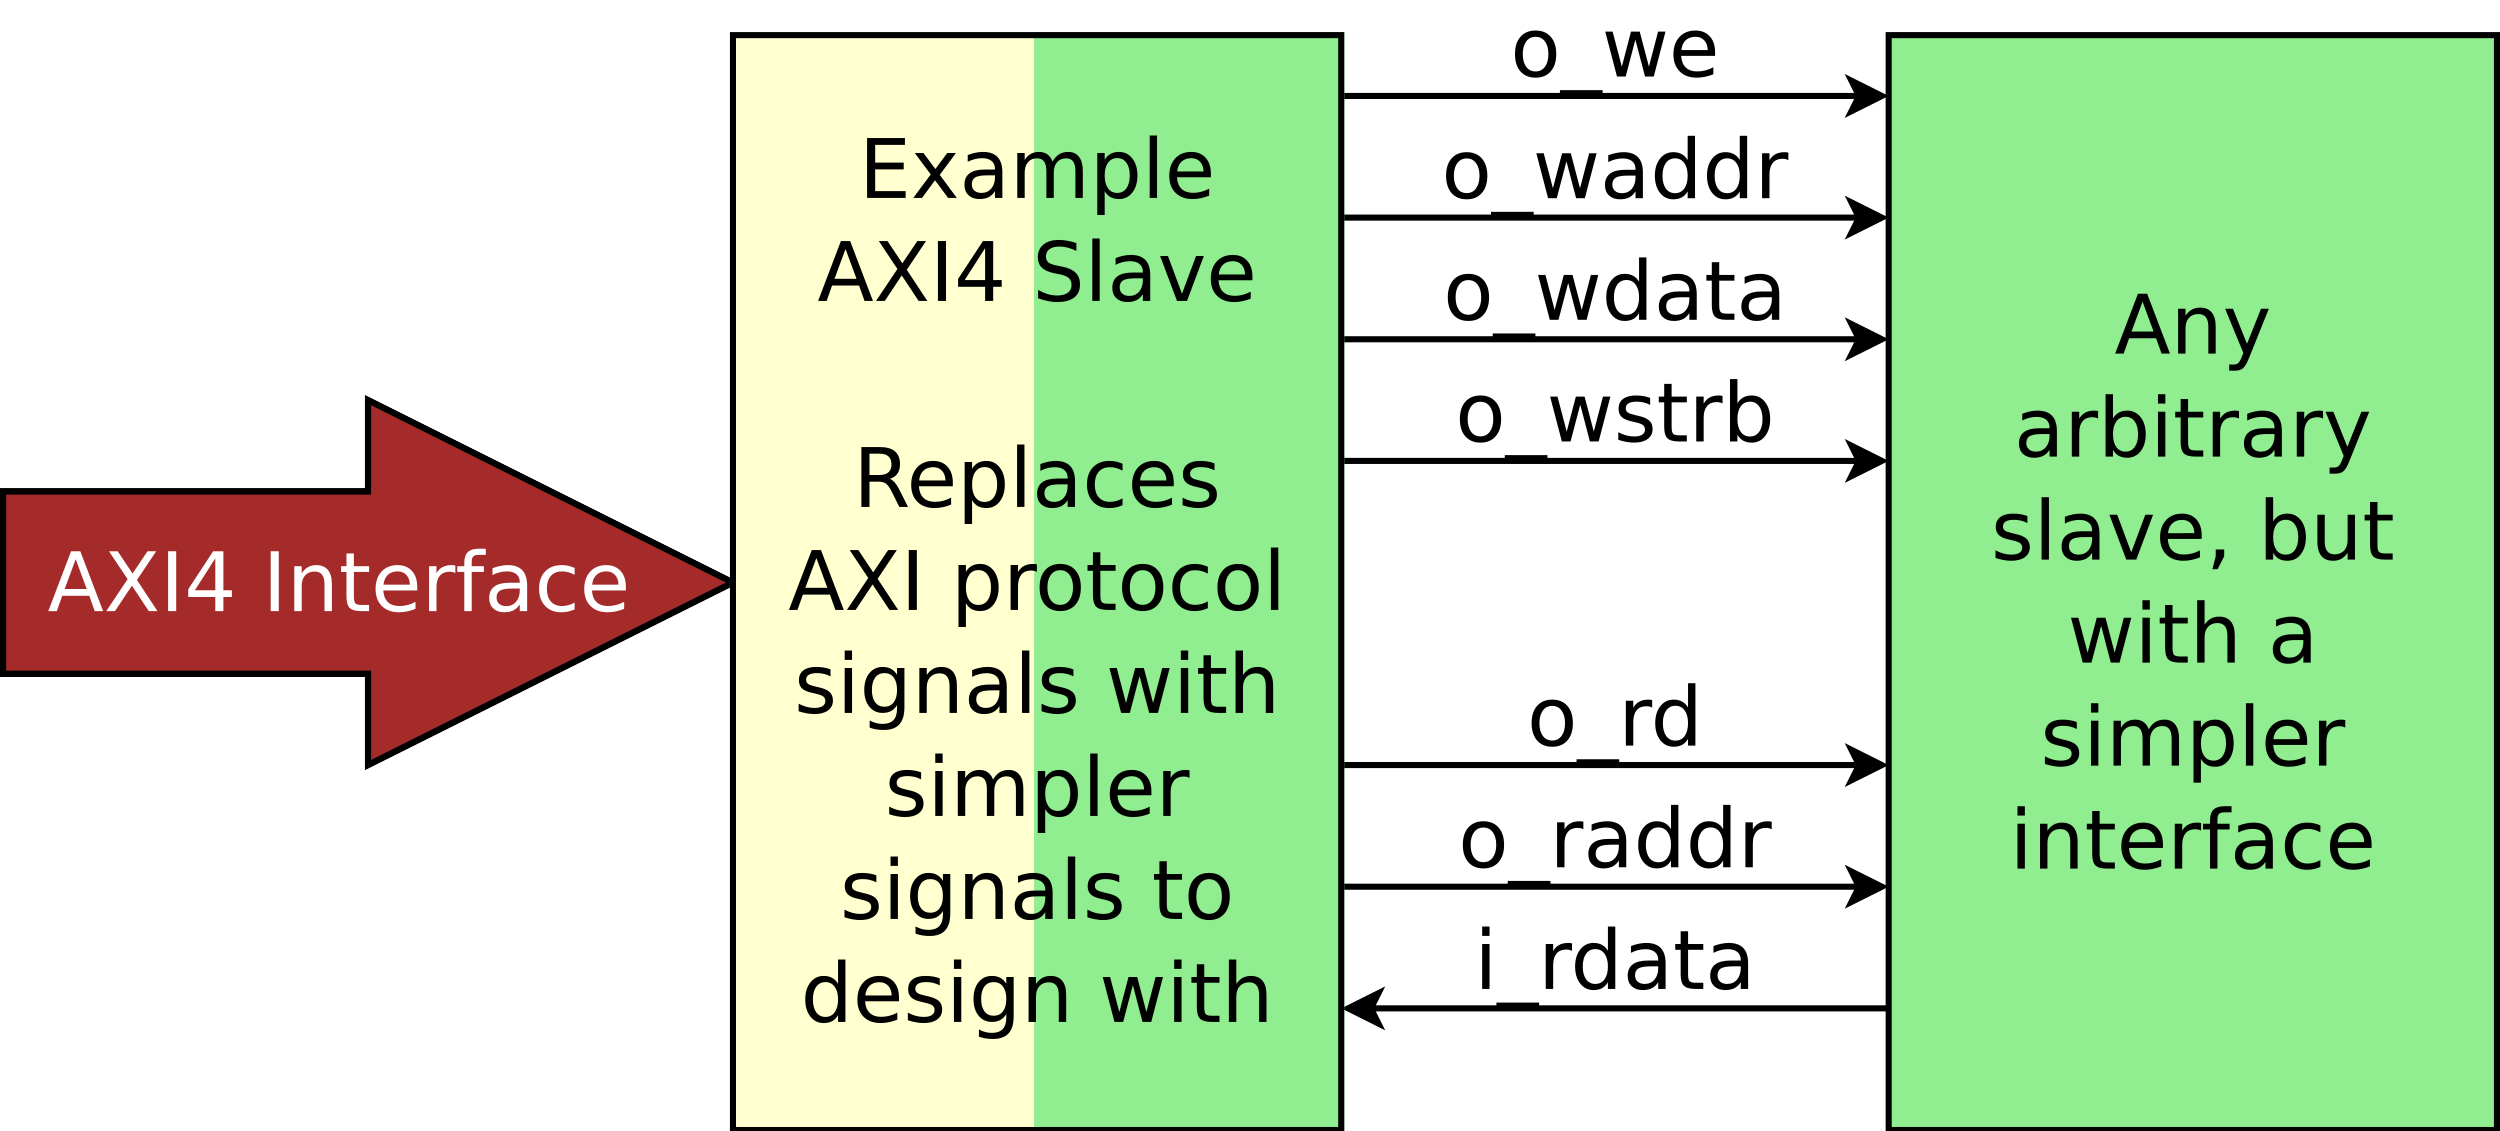 <?xml version="1.0" encoding="UTF-8"?>
<svg xmlns="http://www.w3.org/2000/svg" xmlns:xlink="http://www.w3.org/1999/xlink" width="822pt" height="372pt" viewBox="0 0 822 372" version="1.1">
<defs>
<g>
<symbol overflow="visible" id="glyph0-0">
<path style="stroke:none;" d="M 1.344 4.766 L 1.344 -19.031 L 14.844 -19.031 L 14.844 4.766 Z M 2.859 3.266 L 13.344 3.266 L 13.344 -17.516 L 2.859 -17.516 Z M 2.859 3.266 "/>
</symbol>
<symbol overflow="visible" id="glyph0-1">
<path style="stroke:none;" d="M 9.234 -17.062 L 5.609 -7.266 L 12.859 -7.266 Z M 7.719 -19.688 L 10.75 -19.688 L 18.25 0 L 15.484 0 L 13.688 -5.047 L 4.812 -5.047 L 3.016 0 L 0.219 0 Z M 7.719 -19.688 "/>
</symbol>
<symbol overflow="visible" id="glyph0-2">
<path style="stroke:none;" d="M 1.703 -19.688 L 4.562 -19.688 L 9.453 -12.359 L 14.375 -19.688 L 17.234 -19.688 L 10.906 -10.234 L 17.656 0 L 14.797 0 L 9.25 -8.375 L 3.672 0 L 0.797 0 L 7.828 -10.5 Z M 1.703 -19.688 "/>
</symbol>
<symbol overflow="visible" id="glyph0-3">
<path style="stroke:none;" d="M 2.656 -19.688 L 5.312 -19.688 L 5.312 0 L 2.656 0 Z M 2.656 -19.688 "/>
</symbol>
<symbol overflow="visible" id="glyph0-4">
<path style="stroke:none;" d="M 10.203 -17.359 L 3.484 -6.859 L 10.203 -6.859 Z M 9.5 -19.688 L 12.859 -19.688 L 12.859 -6.859 L 15.656 -6.859 L 15.656 -4.641 L 12.859 -4.641 L 12.859 0 L 10.203 0 L 10.203 -4.641 L 1.312 -4.641 L 1.312 -7.219 Z M 9.5 -19.688 "/>
</symbol>
<symbol overflow="visible" id="glyph0-5">
<path style="stroke:none;" d=""/>
</symbol>
<symbol overflow="visible" id="glyph0-6">
<path style="stroke:none;" d="M 14.812 -8.906 L 14.812 0 L 12.391 0 L 12.391 -8.828 C 12.391 -10.223 12.117 -11.27 11.578 -11.969 C 11.035 -12.664 10.219 -13.016 9.125 -13.016 C 7.812 -13.016 6.773 -12.594 6.016 -11.75 C 5.266 -10.914 4.891 -9.781 4.891 -8.344 L 4.891 0 L 2.453 0 L 2.453 -14.766 L 4.891 -14.766 L 4.891 -12.469 C 5.473 -13.352 6.156 -14.016 6.938 -14.453 C 7.727 -14.898 8.633 -15.125 9.656 -15.125 C 11.352 -15.125 12.633 -14.598 13.5 -13.547 C 14.375 -12.492 14.812 -10.945 14.812 -8.906 Z M 14.812 -8.906 "/>
</symbol>
<symbol overflow="visible" id="glyph0-7">
<path style="stroke:none;" d="M 4.938 -18.953 L 4.938 -14.766 L 9.938 -14.766 L 9.938 -12.875 L 4.938 -12.875 L 4.938 -4.859 C 4.938 -3.66 5.102 -2.891 5.438 -2.547 C 5.77 -2.203 6.441 -2.031 7.453 -2.031 L 9.938 -2.031 L 9.938 0 L 7.453 0 C 5.578 0 4.281 -0.348 3.562 -1.047 C 2.852 -1.742 2.5 -3.016 2.5 -4.859 L 2.5 -12.875 L 0.719 -12.875 L 0.719 -14.766 L 2.5 -14.766 L 2.5 -18.953 Z M 4.938 -18.953 "/>
</symbol>
<symbol overflow="visible" id="glyph0-8">
<path style="stroke:none;" d="M 15.172 -7.984 L 15.172 -6.797 L 4.016 -6.797 C 4.117 -5.129 4.617 -3.859 5.516 -2.984 C 6.422 -2.109 7.68 -1.672 9.297 -1.672 C 10.223 -1.672 11.125 -1.785 12 -2.016 C 12.875 -2.242 13.742 -2.586 14.609 -3.047 L 14.609 -0.75 C 13.734 -0.383 12.836 -0.109 11.922 0.078 C 11.016 0.273 10.094 0.375 9.156 0.375 C 6.789 0.375 4.922 -0.305 3.547 -1.672 C 2.172 -3.047 1.484 -4.898 1.484 -7.234 C 1.484 -9.648 2.133 -11.566 3.438 -12.984 C 4.75 -14.41 6.516 -15.125 8.734 -15.125 C 10.711 -15.125 12.281 -14.484 13.438 -13.203 C 14.594 -11.922 15.172 -10.18 15.172 -7.984 Z M 12.75 -8.703 C 12.727 -10.023 12.352 -11.082 11.625 -11.875 C 10.906 -12.664 9.945 -13.062 8.75 -13.062 C 7.395 -13.062 6.312 -12.676 5.5 -11.906 C 4.688 -11.145 4.219 -10.07 4.094 -8.688 Z M 12.75 -8.703 "/>
</symbol>
<symbol overflow="visible" id="glyph0-9">
<path style="stroke:none;" d="M 11.094 -12.5 C 10.82 -12.656 10.523 -12.77 10.203 -12.844 C 9.891 -12.914 9.539 -12.953 9.156 -12.953 C 7.781 -12.953 6.723 -12.504 5.984 -11.609 C 5.254 -10.723 4.891 -9.445 4.891 -7.781 L 4.891 0 L 2.453 0 L 2.453 -14.766 L 4.891 -14.766 L 4.891 -12.469 C 5.398 -13.363 6.062 -14.031 6.875 -14.469 C 7.695 -14.906 8.691 -15.125 9.859 -15.125 C 10.023 -15.125 10.207 -15.113 10.406 -15.094 C 10.613 -15.07 10.844 -15.035 11.094 -14.984 Z M 11.094 -12.5 "/>
</symbol>
<symbol overflow="visible" id="glyph0-10">
<path style="stroke:none;" d="M 10.016 -20.516 L 10.016 -18.5 L 7.703 -18.5 C 6.828 -18.5 6.219 -18.32 5.875 -17.969 C 5.539 -17.613 5.375 -16.984 5.375 -16.078 L 5.375 -14.766 L 9.375 -14.766 L 9.375 -12.875 L 5.375 -12.875 L 5.375 0 L 2.938 0 L 2.938 -12.875 L 0.625 -12.875 L 0.625 -14.766 L 2.938 -14.766 L 2.938 -15.797 C 2.938 -17.441 3.316 -18.641 4.078 -19.391 C 4.848 -20.141 6.062 -20.516 7.719 -20.516 Z M 10.016 -20.516 "/>
</symbol>
<symbol overflow="visible" id="glyph0-11">
<path style="stroke:none;" d="M 9.25 -7.422 C 7.289 -7.422 5.93 -7.195 5.172 -6.75 C 4.422 -6.301 4.047 -5.535 4.047 -4.453 C 4.047 -3.598 4.328 -2.914 4.891 -2.406 C 5.461 -1.895 6.238 -1.641 7.219 -1.641 C 8.562 -1.641 9.641 -2.117 10.453 -3.078 C 11.266 -4.035 11.672 -5.301 11.672 -6.875 L 11.672 -7.422 Z M 14.094 -8.422 L 14.094 0 L 11.672 0 L 11.672 -2.234 C 11.117 -1.336 10.426 -0.676 9.594 -0.25 C 8.77 0.164 7.758 0.375 6.562 0.375 C 5.051 0.375 3.848 -0.047 2.953 -0.891 C 2.066 -1.734 1.625 -2.867 1.625 -4.297 C 1.625 -5.961 2.176 -7.219 3.281 -8.062 C 4.395 -8.906 6.055 -9.328 8.266 -9.328 L 11.672 -9.328 L 11.672 -9.562 C 11.672 -10.676 11.301 -11.535 10.562 -12.141 C 9.832 -12.754 8.801 -13.062 7.469 -13.062 C 6.625 -13.062 5.801 -12.957 5 -12.75 C 4.207 -12.551 3.441 -12.254 2.703 -11.859 L 2.703 -14.094 C 3.586 -14.438 4.445 -14.691 5.281 -14.859 C 6.125 -15.035 6.938 -15.125 7.719 -15.125 C 9.852 -15.125 11.445 -14.566 12.5 -13.453 C 13.562 -12.348 14.094 -10.672 14.094 -8.422 Z M 14.094 -8.422 "/>
</symbol>
<symbol overflow="visible" id="glyph0-12">
<path style="stroke:none;" d="M 13.172 -14.203 L 13.172 -11.938 C 12.484 -12.312 11.797 -12.594 11.109 -12.781 C 10.422 -12.969 9.723 -13.062 9.016 -13.062 C 7.441 -13.062 6.219 -12.562 5.344 -11.562 C 4.477 -10.57 4.047 -9.176 4.047 -7.375 C 4.047 -5.57 4.477 -4.172 5.344 -3.172 C 6.219 -2.172 7.441 -1.672 9.016 -1.672 C 9.723 -1.672 10.422 -1.766 11.109 -1.953 C 11.797 -2.141 12.484 -2.426 13.172 -2.812 L 13.172 -0.562 C 12.492 -0.25 11.789 -0.016 11.062 0.141 C 10.344 0.297 9.57 0.375 8.75 0.375 C 6.531 0.375 4.766 -0.32 3.453 -1.719 C 2.141 -3.113 1.484 -5 1.484 -7.375 C 1.484 -9.781 2.145 -11.672 3.469 -13.047 C 4.789 -14.43 6.602 -15.125 8.906 -15.125 C 9.656 -15.125 10.383 -15.047 11.094 -14.891 C 11.812 -14.734 12.504 -14.504 13.172 -14.203 Z M 13.172 -14.203 "/>
</symbol>
<symbol overflow="visible" id="glyph0-13">
<path style="stroke:none;" d="M 8.266 -13.062 C 6.961 -13.062 5.93 -12.551 5.172 -11.531 C 4.422 -10.52 4.047 -9.133 4.047 -7.375 C 4.047 -5.602 4.422 -4.207 5.172 -3.188 C 5.922 -2.176 6.953 -1.672 8.266 -1.672 C 9.555 -1.672 10.578 -2.18 11.328 -3.203 C 12.086 -4.223 12.469 -5.613 12.469 -7.375 C 12.469 -9.125 12.086 -10.508 11.328 -11.531 C 10.578 -12.551 9.555 -13.062 8.266 -13.062 Z M 8.266 -15.125 C 10.379 -15.125 12.035 -14.438 13.234 -13.062 C 14.441 -11.695 15.047 -9.801 15.047 -7.375 C 15.047 -4.957 14.441 -3.062 13.234 -1.688 C 12.035 -0.312 10.379 0.375 8.266 0.375 C 6.148 0.375 4.488 -0.312 3.281 -1.688 C 2.082 -3.062 1.484 -4.957 1.484 -7.375 C 1.484 -9.801 2.082 -11.695 3.281 -13.062 C 4.488 -14.438 6.148 -15.125 8.266 -15.125 Z M 8.266 -15.125 "/>
</symbol>
<symbol overflow="visible" id="glyph0-14">
<path style="stroke:none;" d="M 13.766 4.484 L 13.766 6.375 L -0.266 6.375 L -0.266 4.484 Z M 13.766 4.484 "/>
</symbol>
<symbol overflow="visible" id="glyph0-15">
<path style="stroke:none;" d="M 1.141 -14.766 L 3.562 -14.766 L 6.594 -3.25 L 9.609 -14.766 L 12.469 -14.766 L 15.5 -3.25 L 18.516 -14.766 L 20.953 -14.766 L 17.094 0 L 14.219 0 L 11.047 -12.109 L 7.859 0 L 5 0 Z M 1.141 -14.766 "/>
</symbol>
<symbol overflow="visible" id="glyph0-16">
<path style="stroke:none;" d="M 12.266 -12.531 L 12.266 -20.516 L 14.688 -20.516 L 14.688 0 L 12.266 0 L 12.266 -2.219 C 11.754 -1.332 11.109 -0.676 10.328 -0.25 C 9.547 0.164 8.613 0.375 7.531 0.375 C 5.75 0.375 4.297 -0.332 3.172 -1.75 C 2.047 -3.176 1.484 -5.051 1.484 -7.375 C 1.484 -9.688 2.047 -11.555 3.172 -12.984 C 4.297 -14.41 5.75 -15.125 7.531 -15.125 C 8.613 -15.125 9.547 -14.91 10.328 -14.484 C 11.109 -14.055 11.754 -13.406 12.266 -12.531 Z M 4 -7.375 C 4 -5.582 4.363 -4.176 5.094 -3.156 C 5.832 -2.145 6.844 -1.641 8.125 -1.641 C 9.406 -1.641 10.414 -2.145 11.156 -3.156 C 11.895 -4.176 12.266 -5.582 12.266 -7.375 C 12.266 -9.156 11.895 -10.551 11.156 -11.562 C 10.414 -12.582 9.406 -13.094 8.125 -13.094 C 6.844 -13.094 5.832 -12.582 5.094 -11.562 C 4.363 -10.551 4 -9.156 4 -7.375 Z M 4 -7.375 "/>
</symbol>
<symbol overflow="visible" id="glyph0-17">
<path style="stroke:none;" d="M 11.953 -14.328 L 11.953 -12.031 C 11.266 -12.383 10.551 -12.648 9.812 -12.828 C 9.082 -13.004 8.32 -13.094 7.531 -13.094 C 6.32 -13.094 5.414 -12.906 4.812 -12.531 C 4.219 -12.164 3.922 -11.613 3.922 -10.875 C 3.922 -10.312 4.133 -9.867 4.562 -9.547 C 4.988 -9.234 5.852 -8.93 7.156 -8.641 L 7.984 -8.453 C 9.711 -8.078 10.938 -7.551 11.656 -6.875 C 12.383 -6.207 12.75 -5.273 12.75 -4.078 C 12.75 -2.703 12.207 -1.613 11.125 -0.812 C 10.039 -0.02 8.547 0.375 6.641 0.375 C 5.848 0.375 5.023 0.297 4.172 0.141 C 3.316 -0.004 2.414 -0.234 1.469 -0.547 L 1.469 -3.047 C 2.363 -2.578 3.242 -2.223 4.109 -1.984 C 4.984 -1.754 5.848 -1.641 6.703 -1.641 C 7.836 -1.641 8.711 -1.836 9.328 -2.234 C 9.941 -2.629 10.25 -3.18 10.25 -3.891 C 10.25 -4.547 10.023 -5.051 9.578 -5.406 C 9.141 -5.758 8.172 -6.098 6.672 -6.422 L 5.828 -6.625 C 4.328 -6.938 3.238 -7.422 2.562 -8.078 C 1.895 -8.734 1.562 -9.629 1.562 -10.766 C 1.562 -12.16 2.051 -13.234 3.031 -13.984 C 4.02 -14.742 5.422 -15.125 7.234 -15.125 C 8.129 -15.125 8.973 -15.055 9.766 -14.922 C 10.555 -14.785 11.285 -14.586 11.953 -14.328 Z M 11.953 -14.328 "/>
</symbol>
<symbol overflow="visible" id="glyph0-18">
<path style="stroke:none;" d="M 13.141 -7.375 C 13.141 -9.156 12.77 -10.551 12.031 -11.562 C 11.301 -12.582 10.297 -13.094 9.016 -13.094 C 7.734 -13.094 6.723 -12.582 5.984 -11.562 C 5.254 -10.551 4.891 -9.156 4.891 -7.375 C 4.891 -5.582 5.254 -4.176 5.984 -3.156 C 6.723 -2.145 7.734 -1.641 9.016 -1.641 C 10.297 -1.641 11.301 -2.145 12.031 -3.156 C 12.77 -4.176 13.141 -5.582 13.141 -7.375 Z M 4.891 -12.531 C 5.398 -13.406 6.039 -14.055 6.812 -14.484 C 7.594 -14.91 8.523 -15.125 9.609 -15.125 C 11.398 -15.125 12.852 -14.41 13.969 -12.984 C 15.094 -11.555 15.656 -9.688 15.656 -7.375 C 15.656 -5.051 15.094 -3.176 13.969 -1.75 C 12.852 -0.332 11.398 0.375 9.609 0.375 C 8.523 0.375 7.594 0.164 6.812 -0.25 C 6.039 -0.676 5.398 -1.332 4.891 -2.219 L 4.891 0 L 2.453 0 L 2.453 -20.516 L 4.891 -20.516 Z M 4.891 -12.531 "/>
</symbol>
<symbol overflow="visible" id="glyph0-19">
<path style="stroke:none;" d="M 2.547 -14.766 L 4.969 -14.766 L 4.969 0 L 2.547 0 Z M 2.547 -20.516 L 4.969 -20.516 L 4.969 -17.438 L 2.547 -17.438 Z M 2.547 -20.516 "/>
</symbol>
<symbol overflow="visible" id="glyph0-20">
<path style="stroke:none;" d="M 8.688 1.375 C 8 3.133 7.328 4.281 6.672 4.812 C 6.023 5.344 5.16 5.609 4.078 5.609 L 2.141 5.609 L 2.141 3.594 L 3.562 3.594 C 4.227 3.594 4.742 3.43 5.109 3.109 C 5.484 2.797 5.895 2.051 6.344 0.875 L 6.781 -0.234 L 0.797 -14.766 L 3.375 -14.766 L 7.984 -3.219 L 12.609 -14.766 L 15.172 -14.766 Z M 8.688 1.375 "/>
</symbol>
<symbol overflow="visible" id="glyph0-21">
<path style="stroke:none;" d="M 2.547 -20.516 L 4.969 -20.516 L 4.969 0 L 2.547 0 Z M 2.547 -20.516 "/>
</symbol>
<symbol overflow="visible" id="glyph0-22">
<path style="stroke:none;" d="M 0.797 -14.766 L 3.375 -14.766 L 7.984 -2.375 L 12.609 -14.766 L 15.172 -14.766 L 9.641 0 L 6.344 0 Z M 0.797 -14.766 "/>
</symbol>
<symbol overflow="visible" id="glyph0-23">
<path style="stroke:none;" d="M 3.172 -3.344 L 5.953 -3.344 L 5.953 -1.078 L 3.781 3.141 L 2.078 3.141 L 3.172 -1.078 Z M 3.172 -3.344 "/>
</symbol>
<symbol overflow="visible" id="glyph0-24">
<path style="stroke:none;" d="M 2.297 -5.828 L 2.297 -14.766 L 4.719 -14.766 L 4.719 -5.922 C 4.719 -4.523 4.988 -3.477 5.531 -2.781 C 6.082 -2.082 6.898 -1.734 7.984 -1.734 C 9.297 -1.734 10.332 -2.148 11.094 -2.984 C 11.852 -3.816 12.234 -4.953 12.234 -6.391 L 12.234 -14.766 L 14.656 -14.766 L 14.656 0 L 12.234 0 L 12.234 -2.266 C 11.641 -1.367 10.953 -0.703 10.172 -0.266 C 9.398 0.16 8.5 0.375 7.469 0.375 C 5.781 0.375 4.492 -0.148 3.609 -1.203 C 2.734 -2.254 2.297 -3.797 2.297 -5.828 Z M 8.391 -15.125 Z M 8.391 -15.125 "/>
</symbol>
<symbol overflow="visible" id="glyph0-25">
<path style="stroke:none;" d="M 14.812 -8.906 L 14.812 0 L 12.391 0 L 12.391 -8.828 C 12.391 -10.223 12.117 -11.27 11.578 -11.969 C 11.035 -12.664 10.219 -13.016 9.125 -13.016 C 7.812 -13.016 6.773 -12.594 6.016 -11.75 C 5.266 -10.914 4.891 -9.781 4.891 -8.344 L 4.891 0 L 2.453 0 L 2.453 -20.516 L 4.891 -20.516 L 4.891 -12.469 C 5.473 -13.352 6.156 -14.016 6.938 -14.453 C 7.727 -14.898 8.633 -15.125 9.656 -15.125 C 11.352 -15.125 12.633 -14.598 13.5 -13.547 C 14.375 -12.492 14.812 -10.945 14.812 -8.906 Z M 14.812 -8.906 "/>
</symbol>
<symbol overflow="visible" id="glyph0-26">
<path style="stroke:none;" d="M 14.047 -11.938 C 14.648 -13.02 15.375 -13.82 16.219 -14.344 C 17.062 -14.863 18.055 -15.125 19.203 -15.125 C 20.734 -15.125 21.914 -14.582 22.75 -13.5 C 23.582 -12.426 24 -10.895 24 -8.906 L 24 0 L 21.562 0 L 21.562 -8.828 C 21.562 -10.242 21.312 -11.297 20.812 -11.984 C 20.312 -12.672 19.547 -13.016 18.516 -13.016 C 17.266 -13.016 16.273 -12.594 15.547 -11.75 C 14.816 -10.914 14.453 -9.781 14.453 -8.344 L 14.453 0 L 12.016 0 L 12.016 -8.828 C 12.016 -10.254 11.758 -11.305 11.25 -11.984 C 10.75 -12.672 9.977 -13.016 8.938 -13.016 C 7.695 -13.016 6.711 -12.594 5.984 -11.75 C 5.254 -10.914 4.891 -9.781 4.891 -8.344 L 4.891 0 L 2.453 0 L 2.453 -14.766 L 4.891 -14.766 L 4.891 -12.469 C 5.441 -13.375 6.102 -14.039 6.875 -14.469 C 7.656 -14.906 8.578 -15.125 9.641 -15.125 C 10.711 -15.125 11.625 -14.848 12.375 -14.297 C 13.125 -13.754 13.68 -12.969 14.047 -11.938 Z M 14.047 -11.938 "/>
</symbol>
<symbol overflow="visible" id="glyph0-27">
<path style="stroke:none;" d="M 4.891 -2.219 L 4.891 5.609 L 2.453 5.609 L 2.453 -14.766 L 4.891 -14.766 L 4.891 -12.531 C 5.398 -13.406 6.039 -14.055 6.812 -14.484 C 7.594 -14.91 8.523 -15.125 9.609 -15.125 C 11.398 -15.125 12.852 -14.41 13.969 -12.984 C 15.094 -11.555 15.656 -9.688 15.656 -7.375 C 15.656 -5.051 15.094 -3.176 13.969 -1.75 C 12.852 -0.332 11.398 0.375 9.609 0.375 C 8.523 0.375 7.594 0.164 6.812 -0.25 C 6.039 -0.676 5.398 -1.332 4.891 -2.219 Z M 13.141 -7.375 C 13.141 -9.156 12.77 -10.551 12.031 -11.562 C 11.301 -12.582 10.297 -13.094 9.016 -13.094 C 7.734 -13.094 6.723 -12.582 5.984 -11.562 C 5.254 -10.551 4.891 -9.156 4.891 -7.375 C 4.891 -5.582 5.254 -4.176 5.984 -3.156 C 6.723 -2.145 7.734 -1.641 9.016 -1.641 C 10.297 -1.641 11.301 -2.145 12.031 -3.156 C 12.77 -4.176 13.141 -5.582 13.141 -7.375 Z M 13.141 -7.375 "/>
</symbol>
<symbol overflow="visible" id="glyph0-28">
<path style="stroke:none;" d="M 2.656 -19.688 L 15.094 -19.688 L 15.094 -17.438 L 5.312 -17.438 L 5.312 -11.609 L 14.688 -11.609 L 14.688 -9.375 L 5.312 -9.375 L 5.312 -2.234 L 15.328 -2.234 L 15.328 0 L 2.656 0 Z M 2.656 -19.688 "/>
</symbol>
<symbol overflow="visible" id="glyph0-29">
<path style="stroke:none;" d="M 14.812 -14.766 L 9.484 -7.578 L 15.094 0 L 12.234 0 L 7.938 -5.797 L 3.641 0 L 0.781 0 L 6.516 -7.719 L 1.266 -14.766 L 4.125 -14.766 L 8.047 -9.5 L 11.953 -14.766 Z M 14.812 -14.766 "/>
</symbol>
<symbol overflow="visible" id="glyph0-30">
<path style="stroke:none;" d="M 14.453 -19.031 L 14.453 -16.438 C 13.441 -16.926 12.488 -17.285 11.594 -17.516 C 10.695 -17.754 9.828 -17.875 8.984 -17.875 C 7.535 -17.875 6.414 -17.594 5.625 -17.031 C 4.844 -16.469 4.453 -15.672 4.453 -14.641 C 4.453 -13.766 4.711 -13.102 5.234 -12.656 C 5.766 -12.219 6.758 -11.863 8.219 -11.594 L 9.828 -11.266 C 11.805 -10.879 13.27 -10.207 14.219 -9.25 C 15.164 -8.301 15.641 -7.031 15.641 -5.438 C 15.641 -3.531 15 -2.082 13.719 -1.094 C 12.438 -0.113 10.562 0.375 8.094 0.375 C 7.164 0.375 6.176 0.27 5.125 0.062 C 4.07 -0.145 2.984 -0.457 1.859 -0.875 L 1.859 -3.609 C 2.941 -3.004 4 -2.547 5.031 -2.234 C 6.07 -1.93 7.094 -1.781 8.094 -1.781 C 9.613 -1.781 10.785 -2.078 11.609 -2.672 C 12.441 -3.273 12.859 -4.129 12.859 -5.234 C 12.859 -6.203 12.562 -6.957 11.969 -7.5 C 11.375 -8.039 10.398 -8.453 9.047 -8.734 L 7.422 -9.047 C 5.43 -9.441 3.992 -10.062 3.109 -10.906 C 2.223 -11.75 1.781 -12.922 1.781 -14.422 C 1.781 -16.16 2.391 -17.531 3.609 -18.531 C 4.836 -19.539 6.531 -20.047 8.688 -20.047 C 9.613 -20.047 10.555 -19.957 11.516 -19.781 C 12.473 -19.613 13.453 -19.363 14.453 -19.031 Z M 14.453 -19.031 "/>
</symbol>
<symbol overflow="visible" id="glyph0-31">
<path style="stroke:none;" d="M 11.984 -9.234 C 12.555 -9.035 13.113 -8.617 13.656 -7.984 C 14.195 -7.359 14.738 -6.488 15.281 -5.375 L 17.984 0 L 15.125 0 L 12.609 -5.047 C 11.953 -6.367 11.316 -7.242 10.703 -7.672 C 10.098 -8.098 9.27 -8.312 8.219 -8.312 L 5.312 -8.312 L 5.312 0 L 2.656 0 L 2.656 -19.688 L 8.656 -19.688 C 10.906 -19.688 12.582 -19.211 13.688 -18.266 C 14.801 -17.328 15.359 -15.91 15.359 -14.016 C 15.359 -12.773 15.066 -11.742 14.484 -10.922 C 13.91 -10.109 13.078 -9.547 11.984 -9.234 Z M 5.312 -17.5 L 5.312 -10.5 L 8.656 -10.5 C 9.945 -10.5 10.914 -10.797 11.562 -11.391 C 12.219 -11.984 12.547 -12.859 12.547 -14.016 C 12.547 -15.16 12.219 -16.023 11.562 -16.609 C 10.914 -17.203 9.945 -17.5 8.656 -17.5 Z M 5.312 -17.5 "/>
</symbol>
<symbol overflow="visible" id="glyph0-32">
<path style="stroke:none;" d="M 12.266 -7.547 C 12.266 -9.305 11.898 -10.672 11.172 -11.641 C 10.441 -12.609 9.426 -13.094 8.125 -13.094 C 6.82 -13.094 5.805 -12.609 5.078 -11.641 C 4.359 -10.672 4 -9.305 4 -7.547 C 4 -5.805 4.359 -4.453 5.078 -3.484 C 5.805 -2.516 6.82 -2.031 8.125 -2.031 C 9.426 -2.031 10.441 -2.516 11.172 -3.484 C 11.898 -4.453 12.266 -5.805 12.266 -7.547 Z M 14.688 -1.828 C 14.688 0.68 14.129 2.547 13.016 3.766 C 11.898 4.992 10.191 5.609 7.891 5.609 C 7.035 5.609 6.227 5.547 5.469 5.422 C 4.719 5.297 3.984 5.102 3.266 4.844 L 3.266 2.484 C 3.984 2.867 4.688 3.148 5.375 3.328 C 6.07 3.516 6.781 3.609 7.5 3.609 C 9.094 3.609 10.285 3.191 11.078 2.359 C 11.867 1.535 12.266 0.285 12.266 -1.391 L 12.266 -2.594 C 11.766 -1.727 11.117 -1.078 10.328 -0.641 C 9.547 -0.211 8.613 0 7.531 0 C 5.719 0 4.254 -0.688 3.141 -2.062 C 2.035 -3.445 1.484 -5.273 1.484 -7.547 C 1.484 -9.836 2.035 -11.672 3.141 -13.047 C 4.254 -14.43 5.719 -15.125 7.531 -15.125 C 8.613 -15.125 9.547 -14.906 10.328 -14.469 C 11.117 -14.039 11.766 -13.395 12.266 -12.531 L 12.266 -14.766 L 14.688 -14.766 Z M 14.688 -1.828 "/>
</symbol>
</g>
</defs>
<g id="surface92934">
<rect x="0" y="0" width="822" height="372" style="fill:rgb(100%,100%,100%);fill-opacity:1;stroke:none;"/>
<path style="fill-rule:evenodd;fill:rgb(64.706%,16.471%,16.471%);fill-opacity:1;stroke-width:0.1;stroke-linecap:butt;stroke-linejoin:miter;stroke:rgb(0%,0%,0%);stroke-opacity:1;stroke-miterlimit:10;" d="M 1 11.5 L 7 11.5 L 7 10 L 13 13 L 7 16 L 7 14.5 L 1 14.5 Z M 1 11.5 " transform="matrix(20,0,0,20,-19,-68.45)"/>
<path style="fill:none;stroke-width:0.1;stroke-linecap:butt;stroke-linejoin:miter;stroke:rgb(0%,0%,0%);stroke-opacity:1;stroke-miterlimit:10;" d="M 1 11.5 L 7 11.5 L 7 10 L 13 13 L 7 16 L 7 14.5 L 1 14.5 Z M 1 11.5 " transform="matrix(20,0,0,20,-19,-68.45)"/>
<g style="fill:rgb(100%,100%,100%);fill-opacity:1;">
  <use xlink:href="#glyph0-1" x="15.656" y="200.937"/>
  <use xlink:href="#glyph0-2" x="34.127" y="200.937"/>
  <use xlink:href="#glyph0-3" x="52.623" y="200.937"/>
  <use xlink:href="#glyph0-4" x="60.586" y="200.937"/>
  <use xlink:href="#glyph0-5" x="77.764" y="200.937"/>
  <use xlink:href="#glyph0-3" x="86.347" y="200.937"/>
  <use xlink:href="#glyph0-6" x="94.31" y="200.937"/>
  <use xlink:href="#glyph0-7" x="111.422" y="200.937"/>
  <use xlink:href="#glyph0-8" x="122.009" y="200.937"/>
  <use xlink:href="#glyph0-9" x="138.62" y="200.937"/>
  <use xlink:href="#glyph0-10" x="149.72" y="200.937"/>
  <use xlink:href="#glyph0-11" x="159.226" y="200.937"/>
  <use xlink:href="#glyph0-12" x="175.771" y="200.937"/>
  <use xlink:href="#glyph0-8" x="190.616" y="200.937"/>
</g>
<path style="fill:none;stroke-width:0.1;stroke-linecap:butt;stroke-linejoin:miter;stroke:rgb(0%,0%,0%);stroke-opacity:1;stroke-miterlimit:10;" d="M 23 5 L 31.513 5 " transform="matrix(20,0,0,20,-19,-68.45)"/>
<path style="fill-rule:evenodd;fill:rgb(0%,0%,0%);fill-opacity:1;stroke-width:0.1;stroke-linecap:butt;stroke-linejoin:miter;stroke:rgb(0%,0%,0%);stroke-opacity:1;stroke-miterlimit:10;" d="M 31.888 5 L 31.388 5.25 L 31.513 5 L 31.388 4.75 Z M 31.888 5 " transform="matrix(20,0,0,20,-19,-68.45)"/>
<g style="fill:rgb(0%,0%,0%);fill-opacity:1;">
  <use xlink:href="#glyph0-13" x="496.645" y="25.16"/>
  <use xlink:href="#glyph0-14" x="513.164" y="25.16"/>
  <use xlink:href="#glyph0-15" x="526.664" y="25.16"/>
  <use xlink:href="#glyph0-8" x="548.746" y="25.16"/>
</g>
<path style="fill:none;stroke-width:0.1;stroke-linecap:butt;stroke-linejoin:miter;stroke:rgb(0%,0%,0%);stroke-opacity:1;stroke-miterlimit:10;" d="M 23 7 L 31.513 7 " transform="matrix(20,0,0,20,-19,-68.45)"/>
<path style="fill-rule:evenodd;fill:rgb(0%,0%,0%);fill-opacity:1;stroke-width:0.1;stroke-linecap:butt;stroke-linejoin:miter;stroke:rgb(0%,0%,0%);stroke-opacity:1;stroke-miterlimit:10;" d="M 31.888 7 L 31.388 7.25 L 31.513 7 L 31.388 6.75 Z M 31.888 7 " transform="matrix(20,0,0,20,-19,-68.45)"/>
<g style="fill:rgb(0%,0%,0%);fill-opacity:1;">
  <use xlink:href="#glyph0-13" x="473.988" y="65.16"/>
  <use xlink:href="#glyph0-14" x="490.507" y="65.16"/>
  <use xlink:href="#glyph0-15" x="504.007" y="65.16"/>
  <use xlink:href="#glyph0-11" x="526.09" y="65.16"/>
  <use xlink:href="#glyph0-16" x="542.635" y="65.16"/>
  <use xlink:href="#glyph0-16" x="559.774" y="65.16"/>
  <use xlink:href="#glyph0-9" x="576.913" y="65.16"/>
</g>
<path style="fill:none;stroke-width:0.1;stroke-linecap:butt;stroke-linejoin:miter;stroke:rgb(0%,0%,0%);stroke-opacity:1;stroke-miterlimit:10;" d="M 23 9 L 31.513 9 " transform="matrix(20,0,0,20,-19,-68.45)"/>
<path style="fill-rule:evenodd;fill:rgb(0%,0%,0%);fill-opacity:1;stroke-width:0.1;stroke-linecap:butt;stroke-linejoin:miter;stroke:rgb(0%,0%,0%);stroke-opacity:1;stroke-miterlimit:10;" d="M 31.888 9 L 31.388 9.25 L 31.513 9 L 31.388 8.75 Z M 31.888 9 " transform="matrix(20,0,0,20,-19,-68.45)"/>
<g style="fill:rgb(0%,0%,0%);fill-opacity:1;">
  <use xlink:href="#glyph0-13" x="474.555" y="105.16"/>
  <use xlink:href="#glyph0-14" x="491.074" y="105.16"/>
  <use xlink:href="#glyph0-15" x="504.574" y="105.16"/>
  <use xlink:href="#glyph0-16" x="526.656" y="105.16"/>
  <use xlink:href="#glyph0-11" x="543.795" y="105.16"/>
  <use xlink:href="#glyph0-7" x="560.34" y="105.16"/>
  <use xlink:href="#glyph0-11" x="570.927" y="105.16"/>
</g>
<path style="fill:none;stroke-width:0.1;stroke-linecap:butt;stroke-linejoin:miter;stroke:rgb(0%,0%,0%);stroke-opacity:1;stroke-miterlimit:10;" d="M 23 11 L 31.513 11 " transform="matrix(20,0,0,20,-19,-68.45)"/>
<path style="fill-rule:evenodd;fill:rgb(0%,0%,0%);fill-opacity:1;stroke-width:0.1;stroke-linecap:butt;stroke-linejoin:miter;stroke:rgb(0%,0%,0%);stroke-opacity:1;stroke-miterlimit:10;" d="M 31.888 11 L 31.388 11.25 L 31.513 11 L 31.388 10.75 Z M 31.888 11 " transform="matrix(20,0,0,20,-19,-68.45)"/>
<g style="fill:rgb(0%,0%,0%);fill-opacity:1;">
  <use xlink:href="#glyph0-13" x="478.52" y="145.16"/>
  <use xlink:href="#glyph0-14" x="495.039" y="145.16"/>
  <use xlink:href="#glyph0-15" x="508.539" y="145.16"/>
  <use xlink:href="#glyph0-17" x="530.621" y="145.16"/>
  <use xlink:href="#glyph0-7" x="544.688" y="145.16"/>
  <use xlink:href="#glyph0-9" x="555.274" y="145.16"/>
  <use xlink:href="#glyph0-18" x="566.375" y="145.16"/>
</g>
<path style="fill:none;stroke-width:0.1;stroke-linecap:butt;stroke-linejoin:miter;stroke:rgb(0%,0%,0%);stroke-opacity:1;stroke-miterlimit:10;" d="M 23 16 L 31.513 16 " transform="matrix(20,0,0,20,-19,-68.45)"/>
<path style="fill-rule:evenodd;fill:rgb(0%,0%,0%);fill-opacity:1;stroke-width:0.1;stroke-linecap:butt;stroke-linejoin:miter;stroke:rgb(0%,0%,0%);stroke-opacity:1;stroke-miterlimit:10;" d="M 31.888 16 L 31.388 16.25 L 31.513 16 L 31.388 15.75 Z M 31.888 16 " transform="matrix(20,0,0,20,-19,-68.45)"/>
<g style="fill:rgb(0%,0%,0%);fill-opacity:1;">
  <use xlink:href="#glyph0-13" x="502.113" y="245.16"/>
  <use xlink:href="#glyph0-14" x="518.632" y="245.16"/>
  <use xlink:href="#glyph0-9" x="532.132" y="245.16"/>
  <use xlink:href="#glyph0-16" x="542.758" y="245.16"/>
</g>
<path style="fill:none;stroke-width:0.1;stroke-linecap:butt;stroke-linejoin:miter;stroke:rgb(0%,0%,0%);stroke-opacity:1;stroke-miterlimit:10;" d="M 23 18 L 31.513 18 " transform="matrix(20,0,0,20,-19,-68.45)"/>
<path style="fill-rule:evenodd;fill:rgb(0%,0%,0%);fill-opacity:1;stroke-width:0.1;stroke-linecap:butt;stroke-linejoin:miter;stroke:rgb(0%,0%,0%);stroke-opacity:1;stroke-miterlimit:10;" d="M 31.888 18 L 31.388 18.25 L 31.513 18 L 31.388 17.75 Z M 31.888 18 " transform="matrix(20,0,0,20,-19,-68.45)"/>
<g style="fill:rgb(0%,0%,0%);fill-opacity:1;">
  <use xlink:href="#glyph0-13" x="479.496" y="285.16"/>
  <use xlink:href="#glyph0-14" x="496.015" y="285.16"/>
  <use xlink:href="#glyph0-9" x="509.515" y="285.16"/>
  <use xlink:href="#glyph0-11" x="520.616" y="285.16"/>
  <use xlink:href="#glyph0-16" x="537.161" y="285.16"/>
  <use xlink:href="#glyph0-16" x="554.3" y="285.16"/>
  <use xlink:href="#glyph0-9" x="571.438" y="285.16"/>
</g>
<path style="fill:none;stroke-width:0.1;stroke-linecap:butt;stroke-linejoin:miter;stroke:rgb(0%,0%,0%);stroke-opacity:1;stroke-miterlimit:10;" d="M 32 20 L 23.487 20 " transform="matrix(20,0,0,20,-19,-68.45)"/>
<path style="fill-rule:evenodd;fill:rgb(0%,0%,0%);fill-opacity:1;stroke-width:0.1;stroke-linecap:butt;stroke-linejoin:miter;stroke:rgb(0%,0%,0%);stroke-opacity:1;stroke-miterlimit:10;" d="M 23.112 20 L 23.612 19.75 L 23.487 20 L 23.612 20.25 Z M 23.112 20 " transform="matrix(20,0,0,20,-19,-68.45)"/>
<g style="fill:rgb(0%,0%,0%);fill-opacity:1;">
  <use xlink:href="#glyph0-19" x="484.789" y="325.16"/>
  <use xlink:href="#glyph0-14" x="492.29" y="325.16"/>
  <use xlink:href="#glyph0-9" x="505.79" y="325.16"/>
  <use xlink:href="#glyph0-16" x="516.416" y="325.16"/>
  <use xlink:href="#glyph0-11" x="533.555" y="325.16"/>
  <use xlink:href="#glyph0-7" x="550.1" y="325.16"/>
  <use xlink:href="#glyph0-11" x="560.687" y="325.16"/>
</g>
<path style="fill-rule:evenodd;fill:rgb(56.471%,93.333%,56.471%);fill-opacity:1;stroke-width:0.1;stroke-linecap:butt;stroke-linejoin:miter;stroke:rgb(0%,0%,0%);stroke-opacity:1;stroke-miterlimit:10;" d="M 32 4 L 42 4 L 42 22 L 32 22 Z M 32 4 " transform="matrix(20,0,0,20,-19,-68.45)"/>
<g style="fill:rgb(0%,0%,0%);fill-opacity:1;">
  <use xlink:href="#glyph0-1" x="695.238" y="116.269"/>
  <use xlink:href="#glyph0-6" x="713.709" y="116.269"/>
  <use xlink:href="#glyph0-20" x="730.821" y="116.269"/>
</g>
<g style="fill:rgb(0%,0%,0%);fill-opacity:1;">
  <use xlink:href="#glyph0-11" x="662.211" y="150.136"/>
  <use xlink:href="#glyph0-9" x="678.756" y="150.136"/>
  <use xlink:href="#glyph0-18" x="689.857" y="150.136"/>
  <use xlink:href="#glyph0-19" x="706.996" y="150.136"/>
  <use xlink:href="#glyph0-7" x="714.497" y="150.136"/>
  <use xlink:href="#glyph0-9" x="725.083" y="150.136"/>
  <use xlink:href="#glyph0-11" x="736.184" y="150.136"/>
  <use xlink:href="#glyph0-9" x="752.729" y="150.136"/>
  <use xlink:href="#glyph0-20" x="763.83" y="150.136"/>
</g>
<g style="fill:rgb(0%,0%,0%);fill-opacity:1;">
  <use xlink:href="#glyph0-17" x="654.652" y="184.004"/>
  <use xlink:href="#glyph0-21" x="668.719" y="184.004"/>
  <use xlink:href="#glyph0-11" x="676.221" y="184.004"/>
  <use xlink:href="#glyph0-22" x="692.766" y="184.004"/>
  <use xlink:href="#glyph0-8" x="708.744" y="184.004"/>
  <use xlink:href="#glyph0-23" x="725.356" y="184.004"/>
  <use xlink:href="#glyph0-5" x="733.938" y="184.004"/>
  <use xlink:href="#glyph0-18" x="742.521" y="184.004"/>
  <use xlink:href="#glyph0-24" x="759.66" y="184.004"/>
  <use xlink:href="#glyph0-7" x="776.772" y="184.004"/>
</g>
<g style="fill:rgb(0%,0%,0%);fill-opacity:1;">
  <use xlink:href="#glyph0-15" x="679.809" y="217.871"/>
  <use xlink:href="#glyph0-19" x="701.891" y="217.871"/>
  <use xlink:href="#glyph0-7" x="709.392" y="217.871"/>
  <use xlink:href="#glyph0-25" x="719.979" y="217.871"/>
  <use xlink:href="#glyph0-5" x="737.091" y="217.871"/>
  <use xlink:href="#glyph0-11" x="745.674" y="217.871"/>
</g>
<g style="fill:rgb(0%,0%,0%);fill-opacity:1;">
  <use xlink:href="#glyph0-17" x="670.902" y="251.738"/>
  <use xlink:href="#glyph0-19" x="684.969" y="251.738"/>
  <use xlink:href="#glyph0-26" x="692.471" y="251.738"/>
  <use xlink:href="#glyph0-27" x="718.772" y="251.738"/>
  <use xlink:href="#glyph0-21" x="735.91" y="251.738"/>
  <use xlink:href="#glyph0-8" x="743.412" y="251.738"/>
  <use xlink:href="#glyph0-9" x="760.023" y="251.738"/>
</g>
<g style="fill:rgb(0%,0%,0%);fill-opacity:1;">
  <use xlink:href="#glyph0-19" x="660.805" y="285.601"/>
  <use xlink:href="#glyph0-6" x="668.306" y="285.601"/>
  <use xlink:href="#glyph0-7" x="685.418" y="285.601"/>
  <use xlink:href="#glyph0-8" x="696.005" y="285.601"/>
  <use xlink:href="#glyph0-9" x="712.616" y="285.601"/>
  <use xlink:href="#glyph0-10" x="723.717" y="285.601"/>
  <use xlink:href="#glyph0-11" x="733.222" y="285.601"/>
  <use xlink:href="#glyph0-12" x="749.768" y="285.601"/>
  <use xlink:href="#glyph0-8" x="764.612" y="285.601"/>
</g>
<path style="fill-rule:evenodd;fill:rgb(100%,100%,81.176%);fill-opacity:1;stroke-width:0.1;stroke-linecap:butt;stroke-linejoin:miter;stroke:rgb(100%,100%,81.176%);stroke-opacity:1;stroke-miterlimit:10;" d="M 13 4 L 18 4 L 18 22 L 13 22 Z M 13 4 " transform="matrix(20,0,0,20,-19,-68.45)"/>
<path style="fill-rule:evenodd;fill:rgb(56.471%,93.333%,56.471%);fill-opacity:1;stroke-width:0.1;stroke-linecap:butt;stroke-linejoin:miter;stroke:rgb(56.471%,93.333%,56.471%);stroke-opacity:1;stroke-miterlimit:10;" d="M 18 4 L 23 4 L 23 22 L 18 22 Z M 18 4 " transform="matrix(20,0,0,20,-19,-68.45)"/>
<path style="fill:none;stroke-width:0.1;stroke-linecap:butt;stroke-linejoin:miter;stroke:rgb(0%,0%,0%);stroke-opacity:1;stroke-miterlimit:10;" d="M 13 4 L 23 4 L 23 22 L 13 22 Z M 13 4 " transform="matrix(20,0,0,20,-19,-68.45)"/>
<g style="fill:rgb(0%,0%,0%);fill-opacity:1;">
  <use xlink:href="#glyph0-28" x="282.445" y="65.074"/>
  <use xlink:href="#glyph0-29" x="299.505" y="65.074"/>
  <use xlink:href="#glyph0-11" x="315.483" y="65.074"/>
  <use xlink:href="#glyph0-26" x="332.029" y="65.074"/>
  <use xlink:href="#glyph0-27" x="358.33" y="65.074"/>
  <use xlink:href="#glyph0-21" x="375.469" y="65.074"/>
  <use xlink:href="#glyph0-8" x="382.97" y="65.074"/>
</g>
<g style="fill:rgb(0%,0%,0%);fill-opacity:1;">
  <use xlink:href="#glyph0-1" x="268.773" y="98.941"/>
  <use xlink:href="#glyph0-2" x="287.244" y="98.941"/>
  <use xlink:href="#glyph0-3" x="305.74" y="98.941"/>
  <use xlink:href="#glyph0-4" x="313.703" y="98.941"/>
  <use xlink:href="#glyph0-5" x="330.881" y="98.941"/>
  <use xlink:href="#glyph0-30" x="339.464" y="98.941"/>
  <use xlink:href="#glyph0-21" x="356.603" y="98.941"/>
  <use xlink:href="#glyph0-11" x="364.104" y="98.941"/>
  <use xlink:href="#glyph0-22" x="380.65" y="98.941"/>
  <use xlink:href="#glyph0-8" x="396.628" y="98.941"/>
</g>
<g style="fill:rgb(0%,0%,0%);fill-opacity:1;">
  <use xlink:href="#glyph0-31" x="280.57" y="166.675"/>
  <use xlink:href="#glyph0-8" x="298.118" y="166.675"/>
  <use xlink:href="#glyph0-27" x="314.729" y="166.675"/>
  <use xlink:href="#glyph0-21" x="331.868" y="166.675"/>
  <use xlink:href="#glyph0-11" x="339.369" y="166.675"/>
  <use xlink:href="#glyph0-12" x="355.915" y="166.675"/>
  <use xlink:href="#glyph0-8" x="370.759" y="166.675"/>
  <use xlink:href="#glyph0-17" x="387.371" y="166.675"/>
</g>
<g style="fill:rgb(0%,0%,0%);fill-opacity:1;">
  <use xlink:href="#glyph0-1" x="259.184" y="200.543"/>
  <use xlink:href="#glyph0-2" x="277.654" y="200.543"/>
  <use xlink:href="#glyph0-3" x="296.151" y="200.543"/>
  <use xlink:href="#glyph0-5" x="304.113" y="200.543"/>
  <use xlink:href="#glyph0-27" x="312.696" y="200.543"/>
  <use xlink:href="#glyph0-9" x="329.835" y="200.543"/>
  <use xlink:href="#glyph0-13" x="340.342" y="200.543"/>
  <use xlink:href="#glyph0-7" x="356.861" y="200.543"/>
  <use xlink:href="#glyph0-13" x="367.448" y="200.543"/>
  <use xlink:href="#glyph0-12" x="383.967" y="200.543"/>
  <use xlink:href="#glyph0-13" x="398.812" y="200.543"/>
  <use xlink:href="#glyph0-21" x="415.331" y="200.543"/>
</g>
<g style="fill:rgb(0%,0%,0%);fill-opacity:1;">
  <use xlink:href="#glyph0-17" x="261.117" y="234.41"/>
  <use xlink:href="#glyph0-19" x="275.184" y="234.41"/>
  <use xlink:href="#glyph0-32" x="282.685" y="234.41"/>
  <use xlink:href="#glyph0-6" x="299.824" y="234.41"/>
  <use xlink:href="#glyph0-11" x="316.936" y="234.41"/>
  <use xlink:href="#glyph0-21" x="333.482" y="234.41"/>
  <use xlink:href="#glyph0-17" x="340.983" y="234.41"/>
  <use xlink:href="#glyph0-5" x="355.05" y="234.41"/>
  <use xlink:href="#glyph0-15" x="363.633" y="234.41"/>
  <use xlink:href="#glyph0-19" x="385.715" y="234.41"/>
  <use xlink:href="#glyph0-7" x="393.217" y="234.41"/>
  <use xlink:href="#glyph0-25" x="403.803" y="234.41"/>
</g>
<g style="fill:rgb(0%,0%,0%);fill-opacity:1;">
  <use xlink:href="#glyph0-17" x="290.902" y="268.277"/>
  <use xlink:href="#glyph0-19" x="304.969" y="268.277"/>
  <use xlink:href="#glyph0-26" x="312.471" y="268.277"/>
  <use xlink:href="#glyph0-27" x="338.772" y="268.277"/>
  <use xlink:href="#glyph0-21" x="355.91" y="268.277"/>
  <use xlink:href="#glyph0-8" x="363.412" y="268.277"/>
  <use xlink:href="#glyph0-9" x="380.023" y="268.277"/>
</g>
<g style="fill:rgb(0%,0%,0%);fill-opacity:1;">
  <use xlink:href="#glyph0-17" x="276.195" y="302.14"/>
  <use xlink:href="#glyph0-19" x="290.262" y="302.14"/>
  <use xlink:href="#glyph0-32" x="297.764" y="302.14"/>
  <use xlink:href="#glyph0-6" x="314.902" y="302.14"/>
  <use xlink:href="#glyph0-11" x="332.015" y="302.14"/>
  <use xlink:href="#glyph0-21" x="348.56" y="302.14"/>
  <use xlink:href="#glyph0-17" x="356.061" y="302.14"/>
  <use xlink:href="#glyph0-5" x="370.128" y="302.14"/>
  <use xlink:href="#glyph0-7" x="378.711" y="302.14"/>
  <use xlink:href="#glyph0-13" x="389.297" y="302.14"/>
</g>
<g style="fill:rgb(0%,0%,0%);fill-opacity:1;">
  <use xlink:href="#glyph0-16" x="263.285" y="336.007"/>
  <use xlink:href="#glyph0-8" x="280.424" y="336.007"/>
  <use xlink:href="#glyph0-17" x="297.035" y="336.007"/>
  <use xlink:href="#glyph0-19" x="311.102" y="336.007"/>
  <use xlink:href="#glyph0-32" x="318.603" y="336.007"/>
  <use xlink:href="#glyph0-6" x="335.742" y="336.007"/>
  <use xlink:href="#glyph0-5" x="352.854" y="336.007"/>
  <use xlink:href="#glyph0-15" x="361.437" y="336.007"/>
  <use xlink:href="#glyph0-19" x="383.52" y="336.007"/>
  <use xlink:href="#glyph0-7" x="391.021" y="336.007"/>
  <use xlink:href="#glyph0-25" x="401.607" y="336.007"/>
</g>
</g>
</svg>
